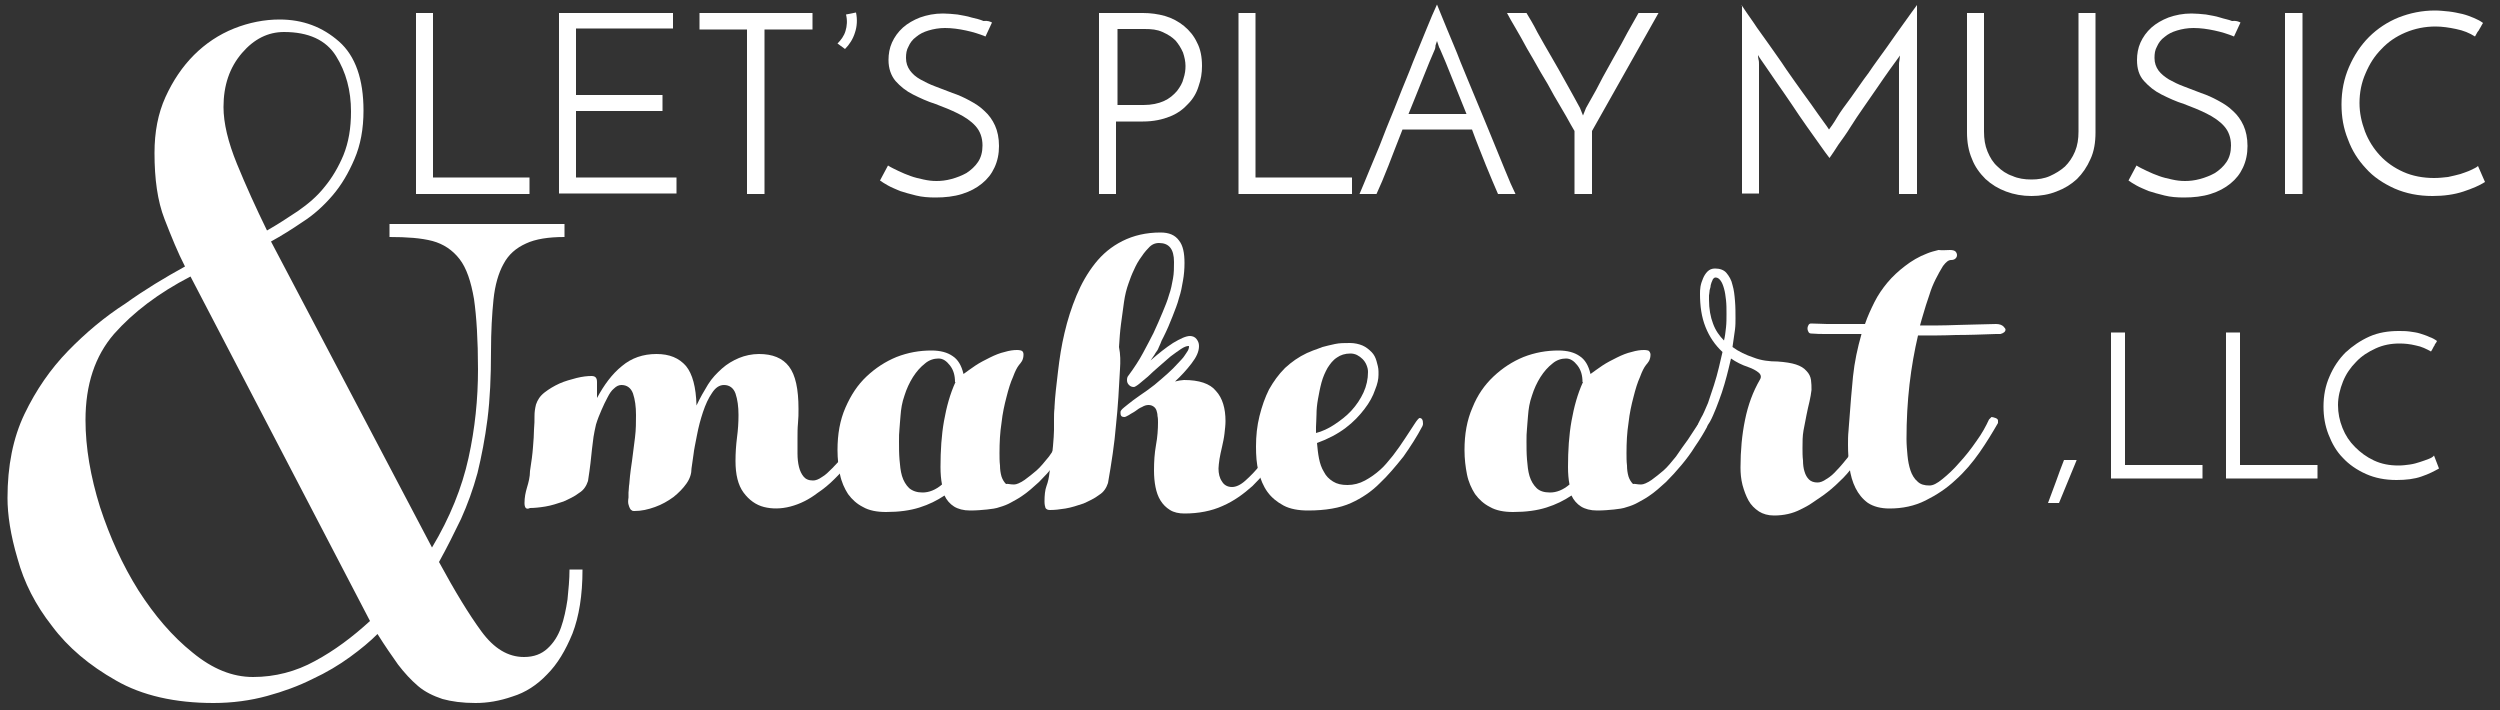 <?xml version="1.0" encoding="utf-8"?>
<!-- Generator: Adobe Illustrator 21.0.2, SVG Export Plug-In . SVG Version: 6.00 Build 0)  -->
<svg version="1.1" id="Layer_1" xmlns="http://www.w3.org/2000/svg" xmlns:xlink="http://www.w3.org/1999/xlink" x="0px" y="0px"
	 viewBox="0 0 500 142.1" enable-background="new 0 0 500 142.1" xml:space="preserve">
<rect x="0" y="0" width="500" height="142.1" fill="#333333" stroke="none"/>
<g>
	<path fill="#FFFFFF" d="M83.2,38.8V2.6h3.4v32.9h19.3v3.3H83.2z"/>
	<path fill="#FFFFFF" d="M111.8,38.8V2.6h22.8v3.1h-19.4V19h17.3v3.2h-17.3v13.3h20.1v3.2H111.8z"/>
	<path fill="#FFFFFF" d="M162.5,2.6v3.3h-9.6v32.9h-3.5V5.9h-9.5V2.6H162.5z"/>
	<path fill="#FFFFFF" d="M169,9.8l-1.5-1.1c0.7-0.7,1.3-1.5,1.6-2.5c0.3-1,0.4-2.1,0.1-3.3l2-0.4c0.3,1.4,0.2,2.8-0.2,4
		C170.6,7.8,169.9,8.9,169,9.8z"/>
	<path fill="#FFFFFF" d="M198.4,4.5l-1.3,2.8c-1.2-0.5-2.5-0.9-3.9-1.2c-1.4-0.3-2.8-0.5-4.2-0.5c-1.2,0-2.3,0.2-3.3,0.5
		c-1,0.3-1.8,0.7-2.5,1.3c-0.7,0.5-1.2,1.2-1.5,1.9c-0.4,0.7-0.5,1.4-0.5,2.3c0,1,0.3,1.8,0.8,2.5c0.5,0.7,1.2,1.3,2.1,1.8
		c0.9,0.5,1.9,1,3,1.4c1.1,0.4,2.3,0.9,3.4,1.3c1.2,0.4,2.3,0.9,3.4,1.5c1.1,0.6,2.1,1.2,3,2.1c0.9,0.8,1.6,1.8,2.1,2.9
		c0.5,1.1,0.8,2.5,0.8,4.1c0,1.6-0.3,3-0.9,4.3c-0.6,1.3-1.4,2.3-2.5,3.2c-1.1,0.9-2.4,1.6-4,2.1c-1.6,0.5-3.4,0.7-5.3,0.7
		c-1.4,0-2.7-0.1-3.9-0.4c-1.2-0.3-2.3-0.6-3.2-0.9c-0.9-0.4-1.7-0.7-2.4-1.1c-0.7-0.4-1.2-0.7-1.6-1l1.6-3c0.6,0.4,1.3,0.7,2.1,1.1
		c0.8,0.4,1.6,0.7,2.4,1c0.8,0.3,1.7,0.5,2.6,0.7c0.9,0.2,1.7,0.3,2.6,0.3c0.9,0,1.9-0.1,3-0.4c1.1-0.3,2.1-0.7,3-1.2
		c0.9-0.6,1.7-1.3,2.3-2.2c0.6-0.9,0.9-2,0.9-3.3c0-1.6-0.5-2.9-1.4-3.9c-0.9-1-2.1-1.8-3.5-2.5c-1.4-0.7-2.9-1.3-4.5-1.9
		c-1.6-0.5-3.1-1.2-4.5-1.9c-1.4-0.7-2.5-1.6-3.5-2.7c-0.9-1.1-1.4-2.5-1.4-4.2c0-1.2,0.2-2.4,0.7-3.5c0.5-1.1,1.2-2.1,2.2-3
		c0.9-0.8,2.1-1.5,3.4-2c1.4-0.5,2.9-0.8,4.6-0.8c0.9,0,1.9,0.1,2.9,0.2c1,0.2,1.9,0.3,2.8,0.6c0.9,0.2,1.7,0.4,2.4,0.7
		C197.5,4.1,198,4.3,198.4,4.5z"/>
	<path fill="#FFFFFF" d="M219.8,38.8V2.6h8.8c1.5,0,3,0.2,4.4,0.6c1.4,0.4,2.7,1.1,3.8,2c1.1,0.9,2,2,2.6,3.3c0.7,1.3,1,2.9,1,4.7
		c0,1.4-0.2,2.7-0.7,4.1c-0.4,1.3-1.1,2.5-2.1,3.5c-0.9,1-2.1,1.9-3.6,2.5c-1.5,0.6-3.3,1-5.4,1h-5.4v14.5H219.8z M223.3,21h5.4
		c1.6,0,3-0.3,4.1-0.8c1.1-0.5,1.9-1.2,2.6-2c0.6-0.8,1.1-1.6,1.3-2.5c0.3-0.9,0.4-1.7,0.4-2.5c0-0.9-0.2-1.8-0.5-2.7
		c-0.4-0.9-0.9-1.7-1.5-2.4c-0.7-0.7-1.5-1.2-2.6-1.7s-2.2-0.6-3.6-0.6h-5.4V21z"/>
	<path fill="#FFFFFF" d="M247.7,38.8V2.6h3.4v32.9h19.3v3.3H247.7z"/>
	<path fill="#FFFFFF" d="M299.6,38.8c-0.7-1.6-1.5-3.5-2.4-5.7c-0.9-2.3-1.9-4.7-2.8-7.2h-13.9c-1,2.5-1.9,4.9-2.8,7.2
		c-0.9,2.3-1.7,4.2-2.4,5.7h-3.4c0.5-1.2,1.2-2.8,2-4.8c0.8-2,1.8-4.2,2.7-6.6s2-4.9,3-7.5c1-2.6,2.1-5.1,3-7.5
		c1-2.4,1.9-4.6,2.7-6.6c0.8-2,1.5-3.6,2.1-4.9c0.5,1.3,1.2,2.9,2,4.9c0.8,2,1.8,4.2,2.7,6.6c1,2.4,2,4.9,3.1,7.5
		c1.1,2.6,2.1,5.1,3.1,7.5s1.9,4.6,2.7,6.6c0.8,2,1.5,3.6,2.1,4.8H299.6z M287,9.8c-0.7,1.6-1.5,3.5-2.4,5.8
		c-0.9,2.3-1.9,4.7-2.9,7.2h11.6c-1-2.5-2-5-2.9-7.2c-0.9-2.3-1.7-4.2-2.4-5.8c-0.1-0.1-0.2-0.4-0.3-0.7c-0.1-0.3-0.2-0.6-0.3-0.9
		c-0.1,0.3-0.2,0.6-0.3,0.9C287.1,9.5,287,9.7,287,9.8z"/>
	<path fill="#FFFFFF" d="M318.4,26.2v12.6h-3.5V26.2c-0.4-0.7-1-1.7-1.7-3c-0.7-1.2-1.5-2.6-2.4-4.1c-0.8-1.5-1.7-3.1-2.7-4.7
		c-0.9-1.6-1.8-3.2-2.7-4.7c-0.8-1.5-1.6-2.9-2.3-4.1c-0.7-1.2-1.3-2.2-1.7-3h3.9c0.6,1,1.4,2.3,2.2,3.9c0.9,1.6,1.8,3.2,2.8,4.9
		c1,1.7,2,3.5,3,5.3s1.9,3.4,2.7,4.9l0.6,1.5l0.6-1.5c0.8-1.5,1.8-3.1,2.7-4.9s2-3.6,2.9-5.3c1-1.7,1.9-3.4,2.7-4.9
		c0.9-1.6,1.6-2.8,2.2-3.9h4L318.4,26.2z"/>
	<path fill="#FFFFFF" d="M348.3,1c0.6,0.9,1.4,2.1,2.4,3.5c0.9,1.4,2,2.8,3.1,4.4s2.3,3.2,3.4,4.9c1.2,1.7,2.3,3.3,3.4,4.8
		c1.1,1.5,2.1,2.9,3,4.2c0.9,1.3,1.7,2.3,2.2,3.1c0.3-0.4,0.9-1.2,1.6-2.4s1.7-2.5,2.8-4c1.1-1.5,2.2-3.2,3.5-4.9
		c1.2-1.8,2.5-3.5,3.7-5.2c1.2-1.7,2.3-3.3,3.4-4.8c1.1-1.5,1.9-2.7,2.6-3.6v37.8h-3.6V13c0-0.3,0-0.6,0.1-1c0-0.3,0.1-0.6,0.1-0.9
		c-0.6,0.8-1.3,1.8-2.1,2.9c-0.8,1.1-1.6,2.3-2.5,3.6s-1.8,2.6-2.7,3.9c-0.9,1.3-1.8,2.6-2.6,3.9c-0.8,1.3-1.6,2.4-2.4,3.5
		c-0.7,1.1-1.3,2-1.8,2.7c-0.5-0.6-1.1-1.5-1.9-2.6c-0.8-1.1-1.7-2.4-2.7-3.8c-1-1.4-2-2.9-3-4.4c-1-1.5-2-2.9-2.9-4.2
		c-0.9-1.3-1.7-2.5-2.4-3.5c-0.7-1-1.2-1.7-1.4-2.1c0,0.2,0,0.5,0.1,0.9c0.1,0.3,0.1,0.7,0.1,1v25.8h-3.4V1z"/>
	<path fill="#FFFFFF" d="M406.3,39.2c-1.8,0-3.5-0.3-5.1-0.9c-1.6-0.6-2.9-1.4-4.1-2.5c-1.1-1.1-2.1-2.4-2.7-4c-0.7-1.6-1-3.4-1-5.3
		V2.6h3.4v23.7c0,1.5,0.2,2.8,0.7,4c0.5,1.2,1.1,2.2,2,3c0.8,0.8,1.8,1.5,3,1.9c1.1,0.5,2.4,0.7,3.8,0.7c1.3,0,2.6-0.2,3.7-0.7
		c1.1-0.5,2.1-1.1,3-1.9c0.8-0.8,1.5-1.8,2-3c0.5-1.2,0.7-2.5,0.7-4V2.6h3.4v23.9c0,2-0.3,3.8-1,5.3c-0.7,1.6-1.6,2.9-2.7,4
		c-1.2,1.1-2.5,1.9-4.1,2.5C409.8,38.9,408.1,39.2,406.3,39.2z"/>
	<path fill="#FFFFFF" d="M448.1,4.5l-1.3,2.8c-1.2-0.5-2.5-0.9-3.9-1.2c-1.4-0.3-2.8-0.5-4.2-0.5c-1.2,0-2.3,0.2-3.3,0.5
		c-1,0.3-1.8,0.7-2.5,1.3c-0.7,0.5-1.2,1.2-1.5,1.9c-0.4,0.7-0.5,1.4-0.5,2.3c0,1,0.3,1.8,0.8,2.5c0.5,0.7,1.3,1.3,2.1,1.8
		c0.9,0.5,1.9,1,3,1.4c1.1,0.4,2.3,0.9,3.4,1.3c1.2,0.4,2.3,0.9,3.4,1.5c1.1,0.6,2.1,1.2,3,2.1c0.9,0.8,1.6,1.8,2.1,2.9
		c0.5,1.1,0.8,2.5,0.8,4.1c0,1.6-0.3,3-0.9,4.3c-0.6,1.3-1.4,2.3-2.5,3.2s-2.4,1.6-4,2.1c-1.6,0.5-3.4,0.7-5.3,0.7
		c-1.4,0-2.7-0.1-3.9-0.4s-2.3-0.6-3.2-0.9c-0.9-0.4-1.7-0.7-2.4-1.1c-0.7-0.4-1.2-0.7-1.6-1l1.6-3c0.6,0.4,1.3,0.7,2.1,1.1
		c0.8,0.4,1.6,0.7,2.4,1c0.8,0.3,1.7,0.5,2.6,0.7c0.9,0.2,1.7,0.3,2.6,0.3c0.9,0,1.9-0.1,3-0.4c1.1-0.3,2.1-0.7,3-1.2
		c0.9-0.6,1.7-1.3,2.3-2.2c0.6-0.9,0.9-2,0.9-3.3c0-1.6-0.5-2.9-1.4-3.9c-0.9-1-2.1-1.8-3.5-2.5c-1.4-0.7-2.9-1.3-4.5-1.9
		c-1.6-0.5-3.1-1.2-4.5-1.9c-1.4-0.7-2.5-1.6-3.5-2.7s-1.4-2.5-1.4-4.2c0-1.2,0.2-2.4,0.7-3.5c0.5-1.1,1.2-2.1,2.2-3
		c0.9-0.8,2.1-1.5,3.4-2c1.4-0.5,2.9-0.8,4.6-0.8c0.9,0,1.9,0.1,2.9,0.2c1,0.2,1.9,0.3,2.8,0.6s1.7,0.4,2.4,0.7
		C447.2,4.1,447.7,4.3,448.1,4.5z"/>
	<path fill="#FFFFFF" d="M457,2.6h3.5v36.2H457V2.6z"/>
	<path fill="#FFFFFF" d="M497,36.4c-1.1,0.7-2.5,1.3-4.3,1.9c-1.8,0.6-3.9,0.9-6.2,0.9c-2.8,0-5.3-0.5-7.6-1.5c-2.2-1-4.2-2.3-5.7-4
		c-1.6-1.7-2.8-3.6-3.6-5.8c-0.9-2.2-1.3-4.5-1.3-7c0-2.7,0.5-5.2,1.5-7.5c1-2.3,2.3-4.3,4-6c1.7-1.7,3.7-3,5.9-3.9
		c2.3-0.9,4.7-1.4,7.3-1.4c0.9,0,1.8,0.1,2.8,0.2c0.9,0.1,1.8,0.3,2.7,0.5c0.8,0.2,1.6,0.5,2.3,0.8c0.7,0.3,1.3,0.6,1.8,1
		c-0.2,0.3-0.3,0.5-0.4,0.7c-0.1,0.2-0.2,0.3-0.3,0.5c-0.1,0.2-0.2,0.4-0.4,0.6c-0.1,0.2-0.3,0.5-0.5,0.9c-1.1-0.7-2.3-1.2-3.8-1.5
		c-1.4-0.3-2.8-0.5-4.1-0.5c-2.1,0-4.1,0.4-6,1.2c-1.9,0.8-3.5,1.9-4.8,3.3c-1.4,1.4-2.4,3-3.2,4.9c-0.8,1.8-1.2,3.8-1.2,5.9
		c0,2,0.4,3.8,1.1,5.7c0.7,1.8,1.7,3.4,3,4.8c1.3,1.4,2.9,2.5,4.7,3.3c1.8,0.8,3.9,1.2,6.1,1.2c1,0,1.9-0.1,2.8-0.2
		c0.9-0.2,1.8-0.4,2.5-0.6c0.8-0.3,1.5-0.5,2.1-0.8c0.6-0.3,1.1-0.5,1.4-0.8L497,36.4z"/>
</g>
<g>
	<path fill="#FFFFFF" d="M415.3,92.1l-3.5,8.5h-2.2c0.5-1.4,1.1-2.9,1.6-4.3c0.5-1.4,1-2.8,1.6-4.3H415.3z"/>
	<path fill="#FFFFFF" d="M422.2,95.6V66.5h2.8V93h15.5v2.7H422.2z"/>
	<path fill="#FFFFFF" d="M445.2,95.6V66.5h2.8V93h15.5v2.7H445.2z"/>
	<path fill="#FFFFFF" d="M487.8,93.7c-0.9,0.5-2,1.1-3.5,1.6c-1.4,0.5-3.1,0.7-5,0.7c-2.3,0-4.3-0.4-6.1-1.2
		c-1.8-0.8-3.4-1.9-4.6-3.2c-1.3-1.3-2.2-2.9-2.9-4.7c-0.7-1.8-1-3.6-1-5.6c0-2.2,0.4-4.2,1.2-6c0.8-1.9,1.9-3.5,3.2-4.8
		c1.4-1.3,3-2.4,4.8-3.2c1.8-0.8,3.8-1.1,5.8-1.1c0.7,0,1.5,0,2.2,0.1c0.7,0.1,1.5,0.2,2.1,0.4s1.3,0.4,1.9,0.7
		c0.6,0.2,1.1,0.5,1.5,0.8c-0.1,0.2-0.2,0.4-0.3,0.5c-0.1,0.1-0.2,0.3-0.2,0.4c-0.1,0.1-0.2,0.3-0.3,0.5s-0.2,0.4-0.4,0.7
		c-0.9-0.5-1.9-1-3-1.2c-1.2-0.3-2.3-0.4-3.3-0.4c-1.7,0-3.3,0.3-4.8,1c-1.5,0.7-2.8,1.5-3.9,2.7c-1.1,1.1-2,2.4-2.6,3.9
		c-0.6,1.5-1,3.1-1,4.7c0,1.6,0.3,3.1,0.9,4.6c0.6,1.5,1.4,2.7,2.5,3.8c1.1,1.1,2.3,2,3.8,2.7c1.5,0.7,3.1,1,4.9,1
		c0.8,0,1.6-0.1,2.3-0.2c0.7-0.1,1.4-0.3,2-0.5c0.6-0.2,1.2-0.4,1.7-0.6c0.5-0.2,0.9-0.4,1.1-0.7L487.8,93.7z"/>
</g>
<g>
	<path fill="#FFFFFF" d="M86.4,109.5c3.6-6,6-12,7.3-17.9c1.3-5.9,1.9-11.8,1.9-17.7c0-5.9-0.3-10.6-0.8-14.1
		c-0.6-3.5-1.5-6.2-2.9-8c-1.4-1.8-3.2-3-5.4-3.6c-2.3-0.6-5.1-0.8-8.6-0.8v-2.6h35v2.6c-3.2,0-5.8,0.4-7.7,1.3
		c-2,0.9-3.5,2.2-4.5,4.1c-1,1.8-1.7,4.2-2,7.1c-0.3,2.9-0.5,6.4-0.5,10.4c0,5-0.2,9.5-0.7,13.5c-0.5,3.9-1.2,7.5-2,10.8
		c-0.9,3.3-2,6.3-3.3,9.2c-1.4,2.9-2.8,5.7-4.4,8.6c3.2,5.9,6,10.5,8.5,13.9c2.5,3.4,5.3,5.1,8.5,5.1c2,0,3.5-0.6,4.7-1.7
		c1.2-1.1,2.1-2.5,2.7-4.2c0.6-1.7,1-3.6,1.3-5.6c0.2-2,0.4-4,0.4-6h2.6c0,5.2-0.7,9.4-2,12.8c-1.4,3.4-3,6.1-5.1,8.2
		c-2,2.1-4.3,3.6-6.9,4.4c-2.6,0.9-5,1.3-7.4,1.3c-2.6,0-4.8-0.3-6.6-0.8c-1.8-0.6-3.5-1.4-4.9-2.6c-1.4-1.2-2.7-2.6-4-4.3
		c-1.2-1.7-2.6-3.7-4.1-6.1c-1.5,1.5-3.3,3-5.5,4.6c-2.2,1.6-4.7,3.1-7.5,4.4c-2.8,1.4-5.8,2.5-9.1,3.4c-3.3,0.9-6.9,1.4-10.7,1.4
		c-7.7,0-14.3-1.5-19.5-4.5c-5.3-3-9.6-6.6-12.8-10.9c-3.3-4.2-5.6-8.7-6.9-13.5c-1.4-4.7-2-8.8-2-12.1c0-6.4,1.1-12,3.4-16.8
		c2.3-4.8,5.2-9,8.7-12.6c3.5-3.6,7.3-6.8,11.5-9.5C29,57.9,33,55.5,37,53.3c-1.4-2.7-2.7-5.9-4.1-9.5c-1.4-3.6-2-8-2-13.2
		c0-4.2,0.7-7.9,2.2-11.2c1.5-3.3,3.4-6.1,5.7-8.4c2.3-2.3,5-4.1,8-5.3c3-1.2,6.1-1.8,9.1-1.8c4.7,0,8.6,1.5,11.9,4.4
		c3.3,2.9,4.9,7.6,4.9,13.8c0,3.7-0.6,6.9-1.8,9.7c-1.2,2.8-2.6,5.2-4.4,7.3c-1.8,2.1-3.8,3.9-6,5.3c-2.2,1.5-4.3,2.8-6.3,3.9
		L86.4,109.5z M38.1,55.3c-6.4,3.3-11.5,7.2-15.3,11.5c-3.8,4.4-5.7,10.1-5.7,17.2c0,5.5,1,11.3,2.9,17.4c2,6.1,4.5,11.6,7.7,16.7
		c3.2,5,6.8,9.2,10.8,12.4c4,3.3,8,4.9,12.1,4.9c4.4,0,8.6-1.1,12.4-3.2c3.9-2.1,7.5-4.8,11-8L38.1,55.3z M44.7,21.4
		c0,3.2,0.9,7,2.7,11.4c1.8,4.4,3.8,8.8,6,13.3c2.1-1.2,4.1-2.5,6.2-3.9c2-1.4,3.8-2.9,5.3-4.8c1.5-1.8,2.8-4,3.8-6.4
		c1-2.5,1.5-5.3,1.5-8.7c0-4.2-1-7.9-3-11.1c-2-3.2-5.5-4.8-10.4-4.8c-3.2,0-6,1.4-8.4,4.2C45.9,13.5,44.7,17.1,44.7,21.4z"/>
</g>
<g>
	<path fill="#FFFFFF" d="M104.9,100.6c0-1.1,0.2-2.1,0.5-3.1c0.3-1,0.6-2.1,0.6-3.3c0.3-1.9,0.5-3.4,0.6-4.8
		c0.1-1.3,0.2-2.5,0.2-3.5c0.1-1,0.1-1.9,0.1-2.7c0-0.8,0.1-1.5,0.3-2.3c0.3-0.9,0.8-1.7,1.7-2.4c0.9-0.7,1.9-1.3,3-1.8
		c1.1-0.5,2.3-0.8,3.4-1.1c1.2-0.3,2.2-0.4,3-0.4c0.8,0,1.1,0.4,1.1,1.2v1.6c0,0.3,0,0.6,0,0.8c0,0.3,0,0.5,0,0.8
		c1.4-2.6,3-4.8,5-6.4c1.9-1.6,4.2-2.4,6.9-2.4c2.6,0,4.5,0.8,5.9,2.4c1.3,1.6,2,4.2,2.1,7.9c0.7-1.5,1.5-2.9,2.3-4.2
		c0.8-1.3,1.8-2.3,2.8-3.2c1-0.9,2.2-1.6,3.4-2.1c1.2-0.5,2.6-0.8,4-0.8c2.7,0,4.7,0.8,6,2.5s1.9,4.5,1.9,8.5c0,0.9,0,1.8-0.1,2.8
		c-0.1,1-0.1,2-0.1,3.1c0,1,0,2,0,3c0,1,0.1,1.9,0.3,2.7c0.2,0.8,0.5,1.4,0.9,1.9c0.4,0.5,1,0.8,1.9,0.8c0.5,0,1.1-0.2,1.8-0.7
		c0.7-0.4,1.3-1,2.1-1.8c0.5-0.5,1.1-1.2,1.8-1.9c0.7-0.7,1.3-1.5,1.9-2.3c0.6-0.8,1.2-1.6,1.8-2.4c0.6-0.8,1.1-1.5,1.5-2.1
		c0.2-0.3,0.5-0.7,0.8-1.1c0.3-0.4,0.5-0.6,0.5-0.6c0.2,0,0.4,0.1,0.6,0.3c0.2,0.2,0.2,0.5,0.2,0.8c0,0.1,0,0.3-0.1,0.5
		c-0.7,1.3-1.6,2.6-2.5,3.9c-0.9,1.3-1.9,2.5-2.9,3.7c-1,1.2-2.1,2.3-3.2,3.4c-1.1,1.1-2.2,2-3.4,2.8c-1.7,1.3-3.5,2.2-5.4,2.7
		c-1.9,0.5-3.7,0.5-5.3,0.1c-1.6-0.4-3-1.4-4.1-2.9c-1.1-1.5-1.6-3.6-1.6-6.3c0-1.6,0.1-3.1,0.3-4.7c0.2-1.5,0.3-3,0.3-4.5
		c0-1.7-0.2-3.1-0.6-4.3c-0.4-1.1-1.2-1.7-2.3-1.7c-0.9,0-1.7,0.5-2.4,1.6c-0.7,1-1.3,2.3-1.8,3.8c-0.5,1.5-0.9,3-1.2,4.6
		c-0.3,1.6-0.6,2.9-0.7,3.9l-0.4,2.8c0,1-0.3,2-1,3c-0.7,1-1.6,1.9-2.6,2.7c-1.1,0.8-2.3,1.5-3.7,2c-1.4,0.5-2.7,0.8-4.1,0.8
		c-0.2,0-0.4,0-0.5-0.1c-0.2-0.1-0.3-0.2-0.4-0.4c-0.1-0.2-0.2-0.4-0.3-0.8c-0.1-0.3-0.1-0.8,0-1.4c0-0.3,0-0.6,0-1
		c0-0.3,0.1-0.8,0.1-1.3c0.1-0.5,0.1-1.2,0.2-2c0.1-0.8,0.2-1.8,0.4-3c0.2-1.5,0.4-3.1,0.6-4.7c0.2-1.6,0.2-3.1,0.2-4.5
		c0-1.7-0.2-3.1-0.6-4.3c-0.4-1.1-1.2-1.7-2.3-1.7c-0.5,0-1,0.2-1.5,0.7c-0.5,0.4-0.9,1-1.3,1.8c-0.4,0.7-0.8,1.6-1.2,2.5
		c-0.4,0.9-0.8,1.9-1.1,2.9c-0.2,0.9-0.4,1.8-0.5,2.5c-0.1,0.8-0.2,1.6-0.3,2.4c-0.1,0.8-0.2,1.8-0.3,2.8c-0.1,1-0.3,2.2-0.5,3.6
		c-0.3,0.9-0.8,1.8-1.8,2.4c-0.9,0.7-2,1.2-3.1,1.7c-1.2,0.4-2.4,0.8-3.6,1c-1.2,0.2-2.3,0.3-3.1,0.3
		C105.2,102,104.9,101.5,104.9,100.6z"/>
	<path fill="#FFFFFF" d="M202.8,96.9c0.5,0,1.2-0.3,2.1-0.9c0.8-0.6,1.6-1.2,2.4-1.9c0.8-0.7,1.6-1.7,2.5-2.8
		c0.8-1.2,1.6-2.3,2.4-3.4c0.7-1.1,1.4-2.1,1.9-2.9c0.6-0.8,1-1.2,1.2-1.2c0.2,0,0.4,0.1,0.6,0.3c0.2,0.2,0.2,0.5,0.2,0.8
		c0,0.1,0,0.3-0.1,0.5c-0.7,1.3-1.5,2.6-2.4,3.9c-0.8,1.3-1.7,2.5-2.7,3.7c-1,1.2-2,2.3-3.1,3.4c-1.1,1-2.2,2-3.4,2.8
		c-0.7,0.5-1.5,0.9-2.2,1.3c-0.7,0.4-1.5,0.7-2.2,0.9c-0.8,0.3-1.7,0.4-2.6,0.5c-1,0.1-2.1,0.2-3.4,0.2c-1.3,0-2.4-0.3-3.2-0.8
		c-0.8-0.5-1.5-1.3-1.9-2.2c-1.5,1-3.1,1.8-5,2.4c-1.9,0.6-4.1,0.9-6.7,0.9c-1.8,0-3.4-0.3-4.6-1c-1.2-0.6-2.2-1.5-3-2.6
		c-0.7-1.1-1.3-2.4-1.6-3.9c-0.3-1.5-0.5-3.1-0.5-4.9c0-3.2,0.5-6,1.6-8.5s2.4-4.5,4.2-6.2c1.8-1.7,3.8-3,6-3.9
		c2.3-0.9,4.6-1.3,7-1.3c1.8,0,3.2,0.4,4.2,1.1c1.1,0.7,1.8,1.9,2.2,3.6c0.7-0.5,1.5-1.1,2.4-1.7c0.9-0.6,1.9-1.1,2.9-1.6
		c1-0.5,2-0.9,2.9-1.1c1-0.3,1.8-0.4,2.5-0.4c0.5,0,0.9,0.1,1,0.2c0.2,0.1,0.3,0.4,0.3,0.7c0,0.5-0.1,0.9-0.3,1.3
		c-0.2,0.3-0.4,0.6-0.6,0.8c-0.4,0.5-0.8,1.3-1.2,2.4c-0.5,1.1-0.9,2.4-1.3,4c-0.4,1.5-0.8,3.3-1,5.2c-0.3,1.9-0.4,3.9-0.4,6
		c0,0.9,0,1.7,0.1,2.5c0,0.8,0.1,1.5,0.3,2.2c0.2,0.6,0.5,1.1,0.9,1.5C201.5,96.7,202,96.9,202.8,96.9z M184.5,98.5
		c1.3,0,2.6-0.5,3.9-1.6c-0.2-1-0.3-2.2-0.3-3.5c0-3.3,0.2-6.4,0.7-9.2c0.5-2.8,1.2-5.4,2.3-7.8h-0.1c0-1.3-0.3-2.4-1-3.3
		c-0.7-0.9-1.4-1.4-2.3-1.4c-0.9,0-1.9,0.3-2.7,1c-0.9,0.7-1.7,1.6-2.4,2.7c-0.7,1.1-1.3,2.4-1.7,3.7c-0.5,1.4-0.7,2.7-0.8,4.1
		c-0.1,0.8-0.1,1.6-0.2,2.5s-0.1,1.7-0.1,2.6c0,1.2,0,2.4,0.1,3.6c0.1,1.2,0.2,2.3,0.5,3.3c0.3,1,0.8,1.8,1.4,2.4
		C182.5,98.2,183.4,98.5,184.5,98.5z"/>
	<path fill="#FFFFFF" d="M224,73.8c-0.2,3.8-0.4,7.5-0.8,11.2c-0.3,3.7-0.9,7.6-1.6,11.6c-0.3,0.9-0.8,1.8-1.8,2.4
		c-0.9,0.7-2,1.2-3.1,1.7c-1.2,0.4-2.4,0.8-3.6,1c-1.2,0.2-2.2,0.3-3.1,0.3c-0.4,0-0.7-0.1-0.9-0.4c-0.1-0.3-0.2-0.7-0.2-1.3
		c0-1.2,0.1-2.3,0.4-3.1c0.3-0.8,0.5-1.7,0.6-2.7c0.3-2.3,0.6-4,0.7-5.3c0.1-1.3,0.2-2.4,0.2-3.2c0-0.8,0-1.5,0-2.2
		c0-0.6,0-1.4,0.1-2.2v-0.2c0.1-2.2,0.4-4.5,0.7-7.1c0.3-2.6,0.7-5.2,1.3-7.7c0.6-2.6,1.4-5.1,2.4-7.5c1-2.4,2.2-4.5,3.7-6.4
		c1.5-1.9,3.3-3.4,5.5-4.5c2.2-1.1,4.7-1.7,7.6-1.7c1.7,0,2.9,0.5,3.7,1.6c0.8,1,1.1,2.5,1.1,4.5c0,1.2-0.1,2.4-0.3,3.5
		c-0.2,1.2-0.4,2.3-0.8,3.5c-0.3,1.2-0.8,2.4-1.3,3.7c-0.5,1.3-1.1,2.7-1.8,4.1c-0.3,0.5-0.5,1-0.6,1.3c-0.1,0.3-0.3,0.6-0.4,0.9
		c-0.1,0.3-0.3,0.6-0.6,1c-0.2,0.4-0.6,0.9-1,1.5c1.6-1.4,3.1-2.6,4.5-3.5c1.5-0.9,2.6-1.4,3.4-1.4c0.5,0,1,0.2,1.3,0.6
		s0.5,0.8,0.5,1.4c0,1.1-0.5,2.2-1.5,3.5c-1,1.3-2.1,2.5-3.3,3.6c0.3-0.1,0.6-0.1,0.9-0.2c0.3,0,0.6-0.1,0.9-0.1
		c3,0,5.2,0.7,6.4,2.2c1.3,1.4,1.9,3.5,1.9,6c0,0.8-0.1,1.6-0.2,2.5c-0.1,0.9-0.3,1.8-0.5,2.7c-0.2,0.9-0.4,1.7-0.5,2.4
		c-0.1,0.8-0.2,1.4-0.2,1.9c0,1,0.2,1.9,0.7,2.6c0.4,0.7,1.1,1.1,2,1.1c0.8,0,1.7-0.4,2.7-1.3c1-0.9,2-1.9,3-3.2
		c1-1.2,2-2.6,2.8-3.9c0.9-1.4,1.6-2.6,2.2-3.7c0.3-0.5,0.5-0.9,0.7-1.2c0.2-0.3,0.4-0.4,0.8-0.4c0.1,0,0.3,0.1,0.5,0.2
		c0.2,0.2,0.2,0.4,0.2,0.6c0,0.3-0.1,0.6-0.2,0.8c-1.2,2.2-2.5,4.3-3.9,6.3c-1.4,2.1-3,3.9-4.7,5.6c-1.8,1.6-3.7,3-6,4
		c-2.2,1-4.8,1.5-7.6,1.5c-1.1,0-2.1-0.2-2.9-0.7c-0.8-0.5-1.4-1.1-1.9-1.9c-0.5-0.8-0.8-1.7-1-2.7c-0.2-1-0.3-2.1-0.3-3.3
		c0-1.8,0.1-3.4,0.4-5.1c0.3-1.6,0.4-3.2,0.4-4.5c0-0.4,0-0.9-0.1-1.3c0-0.4-0.1-0.8-0.2-1.1c-0.1-0.3-0.3-0.6-0.6-0.8
		c-0.3-0.2-0.6-0.3-1-0.3c-0.4,0-0.8,0.1-1.3,0.4c-0.5,0.2-0.9,0.5-1.3,0.8c-0.4,0.3-0.9,0.5-1.3,0.8c-0.4,0.2-0.7,0.4-0.9,0.4
		c-0.4,0-0.6-0.1-0.7-0.3c-0.1-0.2-0.1-0.4-0.1-0.7c0-0.2,0.2-0.5,0.7-0.9c0.5-0.4,1.1-0.9,1.9-1.5c0.8-0.6,1.7-1.2,2.7-1.9
		c1-0.7,2-1.5,3-2.4c0.8-0.7,1.5-1.3,2.2-2c0.7-0.7,1.2-1.3,1.7-1.8s0.8-1.1,1.1-1.5s0.4-0.8,0.4-1.1c0-0.1,0-0.1-0.1-0.1
		c-0.4,0-0.9,0.2-1.5,0.6c-0.6,0.4-1.3,0.9-2.1,1.5c-0.7,0.6-1.5,1.3-2.3,2c-0.8,0.7-1.6,1.4-2.2,2c-0.7,0.6-1.3,1.1-1.8,1.5
		c-0.5,0.4-0.9,0.6-1,0.6c-0.4,0-0.7-0.1-1-0.4c-0.3-0.3-0.4-0.6-0.4-1c0-0.4,0.1-0.7,0.3-0.9c1.1-1.5,2.1-3,2.9-4.5
		c0.8-1.5,1.5-2.8,2.1-4c0.7-1.5,1.3-2.9,1.8-4.1c0.5-1.2,1-2.4,1.3-3.5c0.4-1.1,0.6-2.2,0.8-3.3c0.2-1.1,0.2-2.2,0.2-3.3
		c0-2.6-1-3.8-3-3.8c-0.8,0-1.5,0.3-2.1,1c-0.7,0.7-1.2,1.4-1.8,2.3s-1,1.8-1.4,2.7c-0.4,0.9-0.6,1.6-0.8,2.1
		c-0.4,1.1-0.7,2.3-0.9,3.7c-0.2,1.4-0.4,2.9-0.6,4.4c-0.2,1.5-0.3,3-0.4,4.6C224.1,70.9,224.1,72.3,224,73.8z"/>
	<path fill="#FFFFFF" d="M275.9,96.7c-1.6,1.6-3.5,2.9-5.7,3.9c-2.2,1-5.1,1.5-8.6,1.5c-1.9,0-3.6-0.3-4.9-1
		c-1.3-0.7-2.4-1.6-3.2-2.7c-0.8-1.1-1.4-2.5-1.8-4.1c-0.4-1.6-0.5-3.2-0.5-5c0-2.1,0.2-4.1,0.7-6.1s1.1-3.7,1.9-5.3
		c0.9-1.6,1.9-3,3.2-4.3c1.3-1.2,2.7-2.2,4.4-3c0.3-0.1,0.7-0.3,1.2-0.5c0.5-0.2,1.2-0.4,1.9-0.7c0.7-0.2,1.6-0.4,2.5-0.6
		c0.9-0.2,1.9-0.2,3-0.2c0.9,0,1.8,0.2,2.5,0.5c0.7,0.3,1.3,0.8,1.8,1.3c0.5,0.5,0.8,1.1,1,1.8c0.2,0.7,0.4,1.4,0.4,2.1V75
		c0,0.8-0.2,1.8-0.7,3c-0.4,1.2-1.1,2.5-2.1,3.8c-1,1.3-2.2,2.6-3.8,3.8c-1.6,1.2-3.5,2.2-5.7,3c0.1,1.1,0.2,2.1,0.4,3.1
		c0.2,1,0.5,1.9,1,2.7c0.4,0.8,1,1.4,1.8,1.9c0.8,0.5,1.7,0.7,2.9,0.7c1.2,0,2.4-0.3,3.5-0.9c1.1-0.6,2.1-1.3,3.1-2.2
		c0.8-0.7,1.6-1.7,2.5-2.8c0.9-1.2,1.7-2.3,2.4-3.4c0.7-1.1,1.4-2.1,1.9-2.9c0.5-0.8,0.9-1.2,1-1.2c0.5,0,0.7,0.4,0.7,1.1
		c0,0.1,0,0.3-0.1,0.5c-1.1,2.1-2.4,4.1-3.8,6.1C279.1,93.3,277.6,95.1,275.9,96.7z M263.2,86.6c1.2-0.3,2.5-0.9,3.7-1.7
		c1.2-0.8,2.4-1.7,3.4-2.8c1-1.1,1.8-2.3,2.4-3.6c0.6-1.3,0.9-2.7,0.9-4.1c0-0.5-0.1-0.9-0.3-1.4c-0.2-0.5-0.5-0.9-0.8-1.2
		c-0.3-0.3-0.7-0.6-1.1-0.8s-0.9-0.3-1.3-0.3c-1.1,0-2,0.3-2.7,0.8c-0.8,0.5-1.4,1.3-1.9,2.1c-0.5,0.9-0.9,1.8-1.2,2.9
		c-0.3,1.1-0.5,2.2-0.7,3.3c-0.2,1.1-0.3,2.1-0.3,3.1c0,1-0.1,1.8-0.1,2.5V86.6z"/>
	<path fill="#FFFFFF" d="M328.2,96.9c0.5,0,1.2-0.3,2.1-0.9c0.8-0.6,1.6-1.2,2.4-1.9c0.8-0.7,1.6-1.7,2.5-2.8
		c0.8-1.2,1.6-2.3,2.4-3.4c0.7-1.1,1.4-2.1,1.9-2.9c0.6-0.8,1-1.2,1.2-1.2c0.2,0,0.4,0.1,0.6,0.3c0.2,0.2,0.2,0.5,0.2,0.8
		c0,0.1,0,0.3-0.1,0.5c-0.7,1.3-1.5,2.6-2.4,3.9c-0.8,1.3-1.7,2.5-2.7,3.7c-1,1.2-2,2.3-3.1,3.4c-1.1,1-2.2,2-3.4,2.8
		c-0.7,0.5-1.5,0.9-2.2,1.3c-0.7,0.4-1.5,0.7-2.2,0.9c-0.8,0.3-1.7,0.4-2.6,0.5c-1,0.1-2.1,0.2-3.4,0.2c-1.3,0-2.4-0.3-3.2-0.8
		c-0.8-0.5-1.5-1.3-1.9-2.2c-1.5,1-3.1,1.8-5,2.4c-1.9,0.6-4.1,0.9-6.7,0.9c-1.8,0-3.4-0.3-4.6-1c-1.2-0.6-2.2-1.5-3-2.6
		c-0.7-1.1-1.3-2.4-1.6-3.9c-0.3-1.5-0.5-3.1-0.5-4.9c0-3.2,0.5-6,1.6-8.5c1-2.5,2.4-4.5,4.2-6.2c1.8-1.7,3.8-3,6-3.9
		c2.3-0.9,4.6-1.3,7-1.3c1.8,0,3.2,0.4,4.2,1.1c1.1,0.7,1.8,1.9,2.2,3.6c0.7-0.5,1.5-1.1,2.4-1.7s1.9-1.1,2.9-1.6
		c1-0.5,2-0.9,2.9-1.1c1-0.3,1.8-0.4,2.5-0.4c0.5,0,0.9,0.1,1,0.2s0.3,0.4,0.3,0.7c0,0.5-0.1,0.9-0.3,1.3c-0.2,0.3-0.4,0.6-0.6,0.8
		c-0.4,0.5-0.8,1.3-1.2,2.4c-0.5,1.1-0.9,2.4-1.3,4c-0.4,1.5-0.8,3.3-1,5.2c-0.3,1.9-0.4,3.9-0.4,6c0,0.9,0,1.7,0.1,2.5
		c0,0.8,0.1,1.5,0.3,2.2c0.2,0.6,0.5,1.1,0.9,1.5C326.9,96.7,327.4,96.9,328.2,96.9z M310,98.5c1.3,0,2.6-0.5,3.9-1.6
		c-0.2-1-0.3-2.2-0.3-3.5c0-3.3,0.2-6.4,0.7-9.2c0.5-2.8,1.2-5.4,2.3-7.8h-0.1c0-1.3-0.3-2.4-1-3.3c-0.7-0.9-1.4-1.4-2.3-1.4
		c-0.9,0-1.9,0.3-2.7,1c-0.9,0.7-1.7,1.6-2.4,2.7c-0.7,1.1-1.3,2.4-1.7,3.7c-0.5,1.4-0.7,2.7-0.8,4.1c-0.1,0.8-0.1,1.6-0.2,2.5
		c-0.1,0.9-0.1,1.7-0.1,2.6c0,1.2,0,2.4,0.1,3.6c0.1,1.2,0.2,2.3,0.5,3.3c0.3,1,0.8,1.8,1.4,2.4C307.9,98.2,308.8,98.5,310,98.5z"/>
	<path fill="#FFFFFF" d="M355.5,72.3c1.5,0.1,2.8,0.3,3.7,0.6c0.9,0.3,1.6,0.7,2.1,1.3c0.5,0.5,0.8,1.1,0.9,1.8
		c0.1,0.7,0.1,1.3,0.1,2c-0.1,0.7-0.2,1.5-0.4,2.3c-0.2,0.8-0.4,1.7-0.6,2.7c-0.2,1-0.4,2-0.6,3.1c-0.2,1.1-0.2,2.3-0.2,3.5
		c0,0.9,0,1.7,0.1,2.5c0,0.8,0.1,1.6,0.3,2.2c0.2,0.7,0.5,1.2,0.9,1.6c0.4,0.4,1,0.6,1.7,0.6c0.5,0,1.1-0.2,1.8-0.7
		c0.7-0.4,1.4-1,2.1-1.8c0.7-0.7,1.5-1.7,2.4-2.8c0.8-1.2,1.6-2.3,2.4-3.4c0.7-1.1,1.4-2.1,1.9-2.9c0.5-0.8,0.9-1.2,1-1.3
		c0.3-0.1,0.5,0,0.7,0.2c0.2,0.2,0.2,0.5,0.2,0.8c0,0.1,0,0.2-0.1,0.3c-0.1,0.1-0.1,0.2-0.1,0.3c-0.7,1.3-1.5,2.6-2.3,3.9
		c-0.8,1.3-1.7,2.6-2.6,3.8s-1.9,2.4-3,3.4c-1.1,1.1-2.2,2-3.3,2.8c-0.7,0.5-1.5,1-2.2,1.5c-0.7,0.5-1.5,0.9-2.3,1.3
		c-0.8,0.4-1.6,0.7-2.5,0.9c-0.9,0.2-1.8,0.3-2.8,0.3c-1.2,0-2.2-0.3-3-0.8c-0.9-0.6-1.6-1.3-2.1-2.2c-0.5-0.9-0.9-2-1.2-3.1
		c-0.3-1.2-0.4-2.3-0.4-3.5c0-3.4,0.3-6.6,0.9-9.5c0.6-3,1.6-5.7,3-8.1c0.3-0.5,0.2-1-0.3-1.4c-0.5-0.4-1.2-0.8-2.1-1.1
		c-1.2-0.4-2.4-1-3.4-1.7c-0.1,0.5-0.3,1.2-0.5,2.1c-0.2,0.9-0.5,1.9-0.8,3c-0.3,1.1-0.7,2.2-1.1,3.3c-0.4,1.1-0.8,2.1-1.2,3
		c-0.4,0.9-0.8,1.7-1.3,2.2c-0.4,0.6-0.8,0.9-1.2,0.9c-0.4,0-0.6-0.3-0.6-0.9c0-0.2,0.1-0.4,0.2-0.7c0.1-0.2,0.3-0.6,0.5-1
		c0.5-0.8,0.9-1.9,1.4-3c0.4-1.2,0.8-2.4,1.2-3.6c0.4-1.2,0.7-2.4,1-3.6c0.3-1.2,0.5-2.2,0.7-3c-1.5-1.4-2.6-3-3.4-5
		c-0.8-2-1.1-4.2-1.1-6.6c0-0.4,0-0.9,0.1-1.5c0.1-0.6,0.3-1.1,0.5-1.6c0.2-0.5,0.5-1,0.9-1.4c0.4-0.4,0.9-0.6,1.5-0.6
		c1,0,1.8,0.3,2.3,0.9c0.5,0.6,1,1.4,1.2,2.4c0.3,1,0.4,2,0.5,3.2c0.1,1.2,0.1,2.4,0.1,3.5c0,0.6,0,1.4-0.1,2.2
		c-0.1,0.8-0.3,2-0.5,3.5c1.2,0.9,2.7,1.6,4.2,2.1C352.2,72.1,353.9,72.3,355.5,72.3z M341.9,58.3c0,0.3-0.1,0.6-0.1,0.8
		c0,0.3,0,0.5,0,0.8c0,1.9,0.3,3.5,0.8,4.8c0.5,1.4,1.3,2.5,2.2,3.4c0.2-0.8,0.3-1.7,0.4-2.6c0.1-0.9,0.1-1.8,0.1-2.7
		c0-1,0-1.9-0.1-2.8c-0.1-0.9-0.2-1.6-0.4-2.3c-0.2-0.7-0.4-1.2-0.7-1.6c-0.3-0.4-0.6-0.6-1-0.6c-0.2,0-0.3,0.1-0.5,0.3
		c-0.1,0.2-0.2,0.5-0.3,0.7c-0.1,0.3-0.2,0.6-0.2,0.9C341.9,58,341.9,58.2,341.9,58.3z"/>
	<path fill="#FFFFFF" d="M390,50c0.5,0,0.9,0.1,1.1,0.3c0.2,0.2,0.3,0.5,0.3,0.7c0,0.3-0.1,0.5-0.3,0.7c-0.2,0.2-0.5,0.3-0.9,0.3
		c-0.5,0-1,0.4-1.6,1.2c-0.5,0.8-1,1.7-1.5,2.7c-0.5,1-0.9,2-1.2,3c-0.3,1-0.6,1.7-0.7,2.1c-0.2,0.7-0.4,1.3-0.6,2
		c-0.2,0.7-0.4,1.3-0.6,2.1c2.4,0,4.8,0,7.3-0.1s5.1-0.1,7.9-0.2c0.7,0,1.2,0.2,1.5,0.5c0.3,0.3,0.4,0.5,0.4,0.6
		c0,0.4-0.3,0.7-1,0.9h-0.9c-2.8,0.1-5.5,0.2-8,0.2c-2.5,0.1-5.1,0.1-7.6,0.1c-0.7,3-1.3,6.3-1.7,9.8c-0.4,3.5-0.6,7.1-0.6,10.9
		c0,1.1,0.1,2.2,0.2,3.3c0.1,1.1,0.3,2.1,0.6,3c0.3,0.9,0.8,1.7,1.4,2.2c0.6,0.6,1.4,0.8,2.4,0.8c0.7,0,1.5-0.4,2.6-1.3
		c1.1-0.9,2.2-1.9,3.4-3.3c1.2-1.3,2.3-2.7,3.4-4.3c1.1-1.5,1.9-3,2.5-4.3l0.5-0.5c0.2,0,0.5,0.1,0.8,0.2c0.3,0.1,0.5,0.3,0.5,0.5
		v0.5c-1.1,1.9-2.3,3.9-3.7,5.9c-1.4,2-3,3.9-4.8,5.5c-1.8,1.7-3.8,3-6,4.1c-2.2,1.1-4.6,1.6-7.2,1.6c-1.8,0-3.2-0.4-4.3-1.1
		c-1.1-0.8-1.9-1.8-2.5-3c-0.6-1.2-1-2.6-1.2-4.1c-0.2-1.5-0.3-3-0.3-4.5c0-0.9,0-1.9,0.1-2.8c0.1-0.9,0.1-1.8,0.2-2.6
		c0.2-2.6,0.4-5.4,0.7-8.3c0.3-2.9,0.9-5.7,1.7-8.5c-0.9,0-1.8,0-2.5,0s-1.5,0-2.2,0c-0.7,0-1.5,0-2.4,0c-0.9,0-1.9,0-3-0.1
		c-0.2,0-0.4-0.1-0.5-0.3c-0.1-0.2-0.2-0.4-0.2-0.7c0-0.3,0.1-0.5,0.2-0.7c0.1-0.2,0.3-0.3,0.5-0.3c1.2,0,2.3,0.1,3.2,0.1
		c0.9,0,1.8,0,2.5,0c0.8,0,1.5,0,2.3,0s1.7,0,2.8,0c0.5-1.5,1.2-3,1.9-4.4c0.7-1.4,1.6-2.7,2.6-3.9c1-1.2,2.2-2.3,3.5-3.3
		c1.3-1,2.8-1.9,4.4-2.5c0.7-0.3,1.5-0.5,2.3-0.7C388.5,50.1,389.3,50,390,50z"/>
</g>
</svg>
